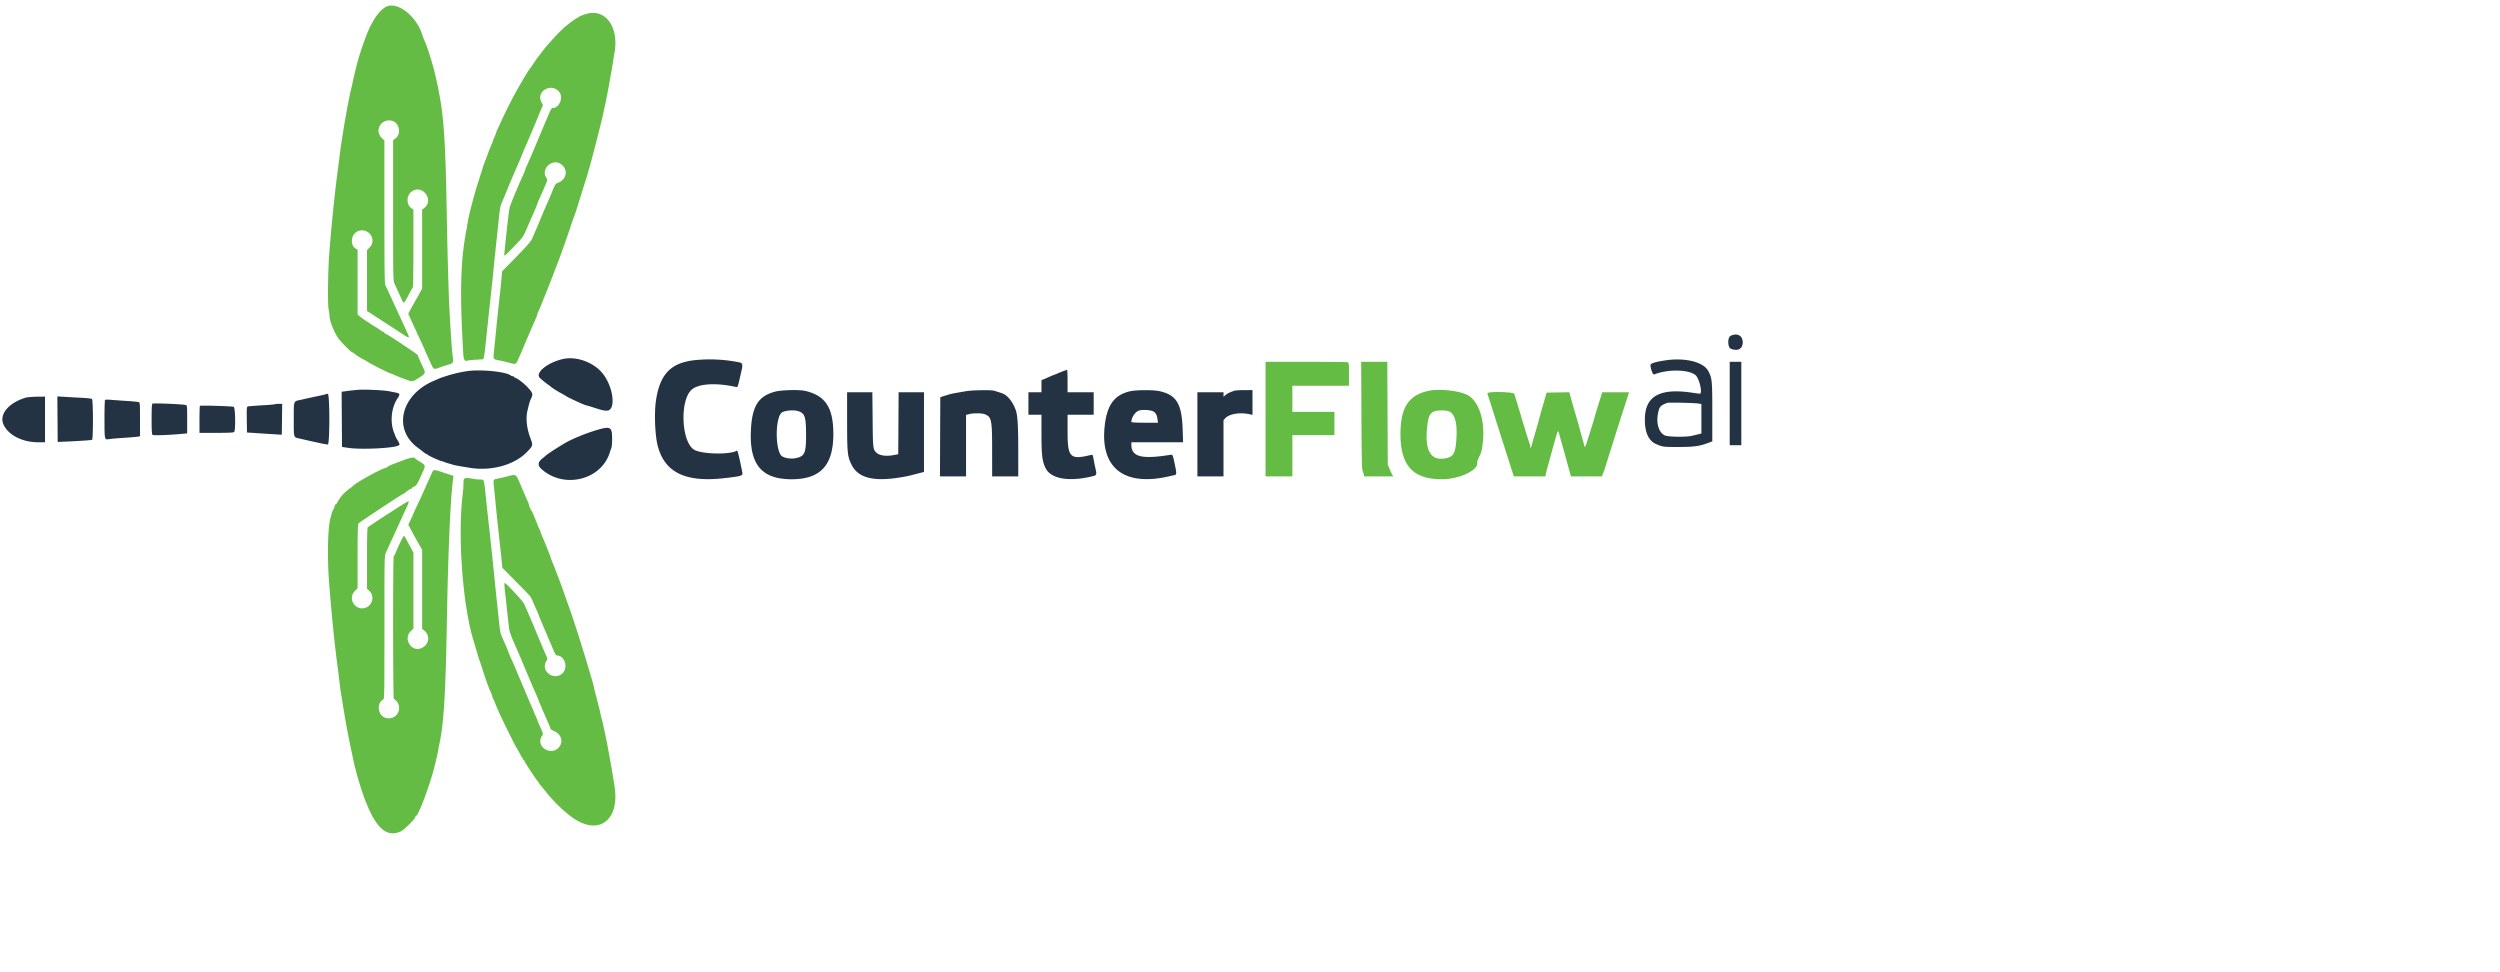 <svg viewBox="0 0 144 56" xmlns="http://www.w3.org/2000/svg" xml:space="preserve" xmlns:vectornator="http://vectornator.io" clip-rule="evenodd" stroke-linecap="round" stroke-linejoin="round"><g vectornator:layerName="Untitled" fill-rule="evenodd"><path d="M22.193.414c-.41.25-.819.882-1.146 1.773a17.908 17.908 0 00-.493 1.526l-.116.48c-.047.195-.092.39-.133.585-.029.138-.067.307-.084.376-.103.4-.336 1.648-.46 2.465a30.59 30.59 0 00-.191 1.295c-.088.704-.13 1.032-.184 1.44-.025.196-.064.52-.086.721l-.082.752a99.023 99.023 0 00-.254 2.81c-.073.929-.096 2.89-.037 3.174.028.138.05.298.05.355-.009.267.24.915.494 1.295.15.222.755.836.825.836.02 0 .07.032.115.073.09.08.51.344.55.344.013 0 .12.063.237.14.193.128 1.237.654 1.297.654.013 0 .113.04.222.088.23.101.264.115.66.262.38.142.377.143.746-.089.353-.222.39-.282.302-.48l-.21-.463a2.827 2.827 0 01-.15-.368c0-.04-1.62-1.123-1.813-1.211-.06-.027-.11-.064-.11-.082 0-.018-.037-.044-.083-.059a.397.397 0 01-.136-.078 1.984 1.984 0 00-.26-.174 4.06 4.06 0 01-.25-.154 8.765 8.765 0 00-.315-.207 3.757 3.757 0 01-.386-.279l-.115-.105v-3.73l-.103-.055c-.315-.168-.294-.755.034-.958.605-.372 1.252.398.753.897l-.14.141v3.513l.197.123c.11.068.218.14.243.16.024.021.09.062.144.092.054.029.12.069.143.089.024.02.157.108.295.195.138.087.5.322.804.522.695.457.673.46.423-.086-.237-.52-.476-1.038-.716-1.556a61.898 61.898 0 00-.472-1.02c-.05-.102-.06-.752-.06-4.232v-4.11L22 7.959c-.453-.427-.072-1.126.55-1.01.46.087.597.789.202 1.047l-.109.071v4.048c0 3.894.004 4.054.08 4.224l.235.512c.085.183.182.397.215.475.078.18.104.154.37-.35a5.05 5.05 0 01.234-.416c.02-.022.036-1.041.036-2.265v-2.226l-.106-.07c-.32-.208-.31-.74.018-.973.602-.429 1.296.494.715.952l-.126.099v4.552l-.119.215c-.065.118-.16.286-.209.372-.138.242-.23.409-.356.64l-.115.213.195.435.361.785c.24.507.41.882.41.902 0 .015.21.473.407.893.088.185.14.198.398.098.155-.058.311-.11.47-.157.368-.107.373-.114.318-.526-.046-.344-.1-1.117-.175-2.458-.06-1.085-.12-3.2-.166-5.765-.068-3.868-.164-5.46-.41-6.746l-.087-.46a20.81 20.81 0 00-.252-1.106c-.202-.735-.385-1.288-.544-1.65a3.103 3.103 0 01-.104-.272c-.343-1.141-1.5-2.02-2.143-1.628m11.604.381c-.228.063-.5.179-.5.213 0 .018-.024.032-.05.032-.043 0-.31.188-.619.435-.324.26-1.053 1.04-1.39 1.486-.09.12-.18.238-.273.355-.019.023-.135.192-.258.376a5.52 5.52 0 01-.25.355c-.023.02-.354.57-.59.982-.326.57-.703 1.31-1 1.963a31.34 31.34 0 01-.212.457.968.968 0 00-.08.201c0 .02-.047.14-.104.265a1.42 1.42 0 00-.105.281.16.16 0 01-.036.093c-.02.022-.115.256-.21.52-.097.264-.193.518-.214.564-.02.046-.069.187-.107.313-.038.127-.124.4-.19.606-.188.585-.196.611-.268.877l-.103.376c-.14.511-.249.966-.293 1.233a21.87 21.87 0 01-.087.501c-.334 1.763-.38 3.594-.174 7.097.02.344.08.446.23.398.051-.016.28-.041.51-.055l.414-.026.034-.125c.02-.069.054-.313.078-.543.114-1.099.14-1.338.25-2.36l.17-1.566.101-1.003c.034-.345.082-.805.105-1.024.042-.387.082-.762.161-1.524.05-.474.085-.688.132-.794.021-.046.16-.375.307-.73a57.5 57.5 0 01.73-1.717c.046-.105.125-.293.173-.418.048-.124.115-.287.148-.362.056-.126.09-.202.244-.564l.184-.428c.07-.16.214-.508.322-.772.107-.265.221-.534.252-.598.05-.104.048-.133-.024-.25-.396-.65.614-1.213 1.036-.577.21.316-.042.881-.393.881-.057 0-.106.056-.159.178-.278.642-.55 1.286-.82 1.932a43.772 43.772 0 01-.535 1.242c-.048.11-.088.21-.088.224 0 .024-.046.134-.209.497-.205.457-.4.92-.585 1.385a.924.924 0 01-.057.154c-.065.149-.128.648-.34 2.732-.025.238-.044.251.551-.363.506-.522.532-.557.71-.971.247-.583.242-.573.34-.786.176-.395.25-.567.28-.668.017-.057.074-.198.126-.313.113-.25.224-.5.331-.752.153-.366.15-.348.064-.491-.3-.493.326-1.088.826-.784.46.282.38.904-.144 1.095-.14.051-.154.071-.329.493-.1.245-.204.489-.31.731-.052.115-.12.27-.15.345l-.118.271-.15.366c-.135.33-.198.477-.45 1.044-.057.13-.332.443-.897 1.02l-.815.833-.026.316c-.032.369-.07.727-.237 2.259-.02.195-.068.656-.103 1.024l-.1 1.023c-.045.45-.053.435.28.499.154.03.383.082.51.117.48.131.468.134.6-.163.155-.347.205-.462.34-.787.062-.15.146-.347.186-.439.041-.092.126-.29.19-.439.062-.149.147-.346.188-.438.183-.41.208-.476.208-.53a.17.17 0 01.036-.099c.02-.022.124-.265.233-.54.11-.277.222-.558.251-.627.064-.148.202-.503.433-1.107l.28-.731c.132-.339.502-1.39.713-2.026a9.4 9.4 0 01.185-.522c.022-.046.106-.3.188-.564.154-.502.31-1.004.47-1.504a10.383 10.383 0 00.175-.595l.08-.282c.142-.5.655-2.509.716-2.8l.126-.584c.108-.5.18-.875.268-1.378.038-.219.086-.482.106-.585.02-.104.058-.338.085-.522.025-.18.054-.357.086-.535.285-1.48-.484-2.583-1.59-2.279M72.895 24.14v3.3h1.546v-2.381h2.423v-1.337h-2.423v-1.504H77.7v-.663c0-.653 0-.664-.094-.69-.052-.013-1.132-.024-2.402-.025h-2.308v3.3m5.522-.22c.01 2.255.027 3.109.063 3.185.027.058.06.156.073.22l.025.115h1.68l-.062-.094a2.823 2.823 0 01-.162-.345l-.1-.25-.012-2.956-.013-2.956h-1.505l.013 3.081m3.856-1.406c-1.146.255-1.61.975-1.607 2.49.003 1.818.72 2.6 2.38 2.6 1.02 0 2.137-.531 2.04-.97-.008-.03.031-.149.085-.262.15-.31.161-.348.211-.674.198-1.311-.142-2.525-.818-2.922-.454-.266-1.654-.403-2.29-.262m3.404.14c0 .034.017.105.038.157.022.053.127.378.234.723.154.495.532 1.682.897 2.82l.19.595.157.49h1.816l.022-.114c.012-.064.041-.181.064-.261.022-.08.08-.288.126-.46.124-.457.25-.913.378-1.368.123-.444.152-.48.205-.258.025.102.085.326.135.498.2.697.234.82.328 1.177.046.176.114.425.152.553l.067.234h1.781l.085-.22a5.26 5.26 0 00.128-.365c.08-.274.678-2.165 1.131-3.572l.19-.595.027-.094h-1.546l-.09.303c-.05.166-.126.406-.166.533-.05.16-.099.32-.145.48-.07.252-.146.502-.225.752l-.214.68c-.143.457-.156.472-.21.253-.039-.152-.08-.303-.124-.453-.046-.16-.089-.32-.13-.48-.04-.154-.082-.307-.128-.46a64.775 64.775 0 01-.393-1.369l-.067-.241-.653.012-.653.011-.14.48c-.15.517-.222.773-.344 1.233-.053.195-.109.39-.166.584-.058.192-.113.385-.166.578-.082.303-.127.39-.127.246a.602.602 0 00-.039-.185c-.046-.112-.219-.671-.565-1.83-.239-.798-.284-.943-.319-1.033-.046-.12-1.54-.152-1.54-.033m-2.209 1.043c.355.148.496.767.403 1.775-.059.653-.176.837-.584.92-.877.18-1.236-.425-1.083-1.82.065-.592.143-.762.401-.876.168-.074.686-.074.863 0m-60.096 2.759c-.137.05-.306.114-.375.142-.07.028-.182.071-.25.096-.28.103-.44.178-.44.207 0 .017-.057.043-.128.059-.268.059-1.698.855-1.835 1.02a3.248 3.248 0 01-.239.184c-.279.203-.51.465-.675.767-.074.133-.167.299-.208.367-.076.127-.09.169-.19.543-.162.599-.192 2.303-.07 3.843.154 1.932.315 3.493.502 4.888.022.16.06.47.084.689.024.218.062.5.083.627.022.126.06.361.085.522l.105.647.084.502c.136.733.282 1.464.44 2.193.026.137.075.35.107.47l.123.46a20.47 20.47 0 00.445 1.389l.08.187c.59 1.485 1.201 1.988 1.98 1.63.187-.085.815-.698.815-.795 0-.034.015-.062.034-.062.16 0 .857-1.863 1.133-3.029l.086-.355c.02-.08.057-.259.081-.397s.062-.335.085-.438c.238-1.08.35-2.88.418-6.788.076-4.237.204-7.233.362-8.443l.022-.17-.526-.174c-.653-.215-.616-.217-.734.046l-.222.49-.375.836c-.035.08-.16.35-.277.596-.075.154-.146.31-.213.47 0 .01-.057.136-.126.282l-.127.264.142.27c.164.314.336.624.514.93l.14.242v4.558l.101.08c.351.275.322.76-.06.991-.605.37-1.2-.488-.669-.965l.127-.114v-4.378l-.167-.308c-.087-.16-.173-.322-.258-.485-.05-.097-.105-.177-.122-.177-.032 0-.296.535-.465.94-.033.086-.074.17-.123.248-.05.058-.045 8.21.006 8.21.022 0 .08.043.128.095a.596.596 0 01-.658.97c-.398-.158-.46-.827-.098-1.02.086-.047.086-.054.086-4.177 0-3.979.003-4.136.08-4.29.044-.09.112-.237.152-.329.04-.092.143-.317.228-.5.15-.327.3-.654.448-.983l.22-.48c.34-.73.335-.71.146-.624-.117.053-2.11 1.344-2.224 1.44-.04.034-.052.446-.052 1.797v1.754l.127.114c.297.266.216.774-.15.948-.607.288-1.142-.476-.667-.95l.147-.147v-1.834c0-1.404.012-1.85.052-1.9.05-.064 2.351-1.584 2.58-1.704a.642.642 0 00.125-.08c.046-.056.291-.213.332-.213.024 0 .044-.017.044-.037 0-.02.058-.06.13-.09.128-.053.207-.19.518-.897.14-.32.135-.333-.246-.564-.13-.078-.235-.157-.235-.175 0-.06-.268-.025-.523.07m5.85.982c-.178.046-.355.088-.533.125-.298.06-.286.034-.238.505l.102 1.02c.033.345.08.806.104 1.024.024.218.062.566.083.773l.084.773c.024.218.06.543.076.721l.032.325.604.612c1.135 1.152 1.02 1.015 1.18 1.391.034.08.111.255.171.388.06.132.11.25.11.26 0 .023.182.46.651 1.555l.117.272.15.355c.06.136.12.22.162.22.444 0 .662.688.323 1.02-.477.468-1.285-.118-.94-.683.067-.112.076-.16.042-.23-.082-.18-.16-.363-.237-.546l-.247-.585c-.05-.118-.099-.236-.147-.355l-.15-.366-.252-.584a16.07 16.07 0 00-.14-.324l-.15-.334c-.068-.155-1.034-1.19-1.11-1.19-.033 0-.024.152.05.803l.08.731.087.804c.026.242.074.498.106.57.025.05.044.104.058.158 0 .014.04.114.09.223l.141.323.145.335c.117.263.175.401.46 1.086.04.1.114.275.292.69l.188.438.142.323c.048.11.088.21.088.222 0 .013.047.127.104.252.058.126.105.237.105.247 0 .01.05.127.11.26.06.132.132.297.161.367l.142.323c.048.11.088.217.088.24 0 .024.102.088.227.144.37.163.51.557.305.863-.417.624-1.423.06-1.033-.58.093-.15.11-.078-.162-.687a1.743 1.743 0 01-.089-.222c0-.014-.047-.127-.104-.253a2.676 2.676 0 01-.105-.246c0-.01-.049-.127-.109-.26s-.132-.298-.16-.367l-.608-1.44a66.14 66.14 0 00-.31-.732l-.16-.355c-.05-.11-.095-.22-.136-.334a4.125 4.125 0 00-.135-.334c-.09-.2-.178-.403-.263-.606-.044-.107-.07-.274-.126-.794l-.085-.793c-.064-.592-.126-1.184-.184-1.776a216.467 216.467 0 00-.357-3.352c-.058-.523-.113-1.047-.165-1.57-.052-.518-.1-.696-.172-.65-.026.014-.25-.007-.499-.048-.554-.093-.583-.08-.583.276 0 .133-.017.38-.038.548-.308 2.432-.01 6.48.624 8.514.018.057.074.245.124.418.147.504.175.594.254.814.04.115.112.331.157.48.085.275.276.83.34.982.02.046.074.173.123.282.048.11.087.222.087.253 0 .03.016.072.035.094.038.058.068.12.09.186.15.398.338.811.762 1.67.255.517.475.95.488.961.027.023.204.341.274.49.024.053.057.095.075.095.017 0 .03.03.03.063 0 .034.017.062.038.062.02 0 .046.036.057.08.02.078.671 1.063.771 1.166.03.03.054.068.054.084a.63.63 0 00.115.155c.063.07.18.21.26.313.46.594 1.125 1.233 1.645 1.58 1.493.998 2.665.031 2.327-1.919-.03-.18-.06-.36-.088-.54a19.57 19.57 0 00-.082-.5c-.02-.104-.055-.3-.08-.44a44.738 44.738 0 00-.295-1.545 8.64 8.64 0 01-.084-.376 4.893 4.893 0 00-.084-.355 5.355 5.355 0 01-.085-.355 13.88 13.88 0 00-.113-.48c-.033-.125-.065-.25-.096-.376a9.648 9.648 0 00-.082-.314 6.559 6.559 0 01-.087-.355 7.35 7.35 0 00-.127-.48l-.173-.585a38.46 38.46 0 00-.322-1.065 66.007 66.007 0 00-.81-2.49 33.1 33.1 0 01-.215-.6 26.15 26.15 0 00-.355-.983 40.642 40.642 0 01-.167-.438c-.06-.162-.123-.322-.19-.48a5 5 0 01-.124-.335 5.35 5.35 0 00-.124-.334 9.3 9.3 0 01-.124-.314 9.608 9.608 0 00-.268-.636 1.13 1.13 0 01-.089-.253.165.165 0 00-.035-.094.858.858 0 01-.09-.186 24.373 24.373 0 00-.318-.783c-.04-.098-.093-.178-.115-.178-.022 0-.028-.012-.013-.027.015-.015.006-.053-.02-.085a.274.274 0 01-.053-.129.958.958 0 00-.077-.229 14.334 14.334 0 01-.13-.292l-.282-.658c-.283-.664-.244-.639-.767-.502" fill="#64bc44"/><path d="M99.685 19.344c-.189.091-.178.674.014.746.406.155.682.004.682-.373 0-.387-.316-.557-.696-.373M32.44 20.676c-.898.198-1.64.8-1.343 1.09.126.122.306.27.445.367.08.056.156.112.167.125.052.057.42.292.627.402.126.067.24.132.25.144.048.053 1.105.542 1.17.542.022 0 .177.044.344.098.582.188.658.207.844.211.564.012.397-1.396-.26-2.179-.516-.617-1.494-.965-2.244-.8m7.916.042c-1.627.084-2.324.719-2.57 2.336-.11.728-.06 2.019.1 2.631.398 1.524 1.595 2.11 3.806 1.86 1.03-.116 1.103-.138 1.066-.329-.163-.84-.273-1.284-.312-1.26-.405.25-2.088.206-2.487-.066-.71-.483-.805-2.78-.142-3.424.377-.366 1.392-.438 2.552-.18.121.027.124.02.243-.507l.087-.376c.096-.4.077-.494-.108-.53a8.514 8.514 0 00-2.235-.155m55.494.05c-.588.097-.794.172-.784.283.026.256.145.546.215.518.8-.326 2.084-.288 2.413.072.205.224.377 1.038.22 1.036-.033 0-.247-.028-.477-.062-1.863-.27-2.695.213-2.693 1.563 0 .741.218 1.213.647 1.4.375.165.411.17 1.295.168.91-.001 1.21-.044 1.765-.255l.177-.068v-1.7c0-1.817-.013-1.944-.237-2.361-.283-.528-1.385-.785-2.54-.594m3.78 2.474v2.401h.668v-4.804h-.668v2.403m-38.39-1.864c-.102.04-.26.104-.349.143a1.53 1.53 0 01-.178.07c-.009 0-.096.036-.193.08-.118.053-.236.104-.355.154l-.177.075v.694h-.752v1.295h.752v1.096c0 1.205.04 1.561.223 1.953.29.623 1.263.819 2.596.523.39-.087.383-.073.272-.564-.033-.15-.063-.302-.09-.453-.047-.256-.053-.264-.157-.238-1.195.294-1.34.148-1.34-1.34v-.977h1.503v-1.295h-1.504v-.647c0-.357-.013-.646-.03-.644a2.243 2.243 0 00-.22.075m-34.4.01c-.36.057-.716.14-1.065.25a6.939 6.939 0 00-.48.162c-.046.022-.19.085-.32.14-1.896.818-2.36 2.794-.905 3.854.123.089.256.191.296.228.04.038.126.094.188.126a.96.96 0 01.135.08c.05.052.684.335.75.335a.33.33 0 01.118.037c.04.02.157.06.26.089.104.027.235.066.293.084.057.019.236.055.396.082l.52.086c1.243.213 2.58-.147 3.31-.892.376-.385.375-.381.202-.844-.198-.529-.26-1.098-.165-1.517.102-.45.14-.58.213-.727.124-.25.102-.33-.182-.637-.235-.256-.643-.565-.745-.565a.041.041 0 01-.04-.042c0-.023-.034-.042-.076-.042a.193.193 0 01-.115-.038c-.244-.231-1.84-.384-2.587-.248m-6.183 1.063c-.137.008-.415.037-.616.064l-.366.049.01 1.589.012 1.59.376.055c.691.103 2.453.028 2.83-.12.143-.057.142-.068-.01-.328a1.75 1.75 0 01-.126-.236.952.952 0 00-.056-.154c-.264-.617-.182-1.481.19-2.025.145-.21.133-.279-.057-.314a49.17 49.17 0 01-.432-.085c-.302-.061-1.312-.11-1.755-.085m24.008.102c-.999.258-1.36.843-1.418 2.29-.077 1.925.634 2.761 2.348 2.761 1.663 0 2.402-.802 2.402-2.606 0-1.525-.459-2.221-1.637-2.486-.329-.074-1.345-.05-1.695.041m10.977-.02c-.685.115-.862.149-.982.187l-.314.098-.188.059-.01 2.28-.01 2.282h1.504v-3.541l.185-.047c.258-.065.737-.058.907.013.38.158.41.316.41 2.123l.001 1.452h1.504v-1.515c-.003-1.432-.039-2.016-.146-2.307-.105-.29-.268-.562-.436-.728-.187-.186-.239-.21-.813-.385-.174-.052-1.244-.034-1.612.028m9.478-.002c-.939.205-1.37.797-1.498 2.055-.243 2.385 1.144 3.448 3.716 2.85.103-.024.241-.054.306-.067.131-.026.134-.094.022-.619-.125-.591-.116-.574-.283-.547-1.636.261-2.218.108-2.218-.582v-.145h2.978l-.025-.762c-.05-1.47-.366-1.98-1.362-2.188-.335-.07-1.307-.067-1.636.005m5.956-.021l-.225.088a1.07 1.07 0 00-.26.153l-.12.101v-.258H68.97v4.846h1.504v-3.238l.094-.104c.242-.268.88-.367 1.462-.227l.114.028v-1.43l-.49.003c-.27.001-.529.018-.575.038m-22.285 1.744c0 1.829.02 2.023.245 2.492.385.797 1.283 1.02 2.95.732.252-.044.4-.077.71-.16l.345-.088.178-.044v-4.592H51.76l-.01 1.786-.012 1.785-.327.058c-.385.067-.745.014-.912-.135-.215-.192-.22-.227-.236-1.917l-.015-1.577h-1.455v1.66m-29.997-1.558c-.012.012-.208.06-.437.108a44.15 44.15 0 00-1.036.227c-.43.093-.402.017-.402 1.13 0 1.088-.02 1.02.334 1.1l.418.095c.775.176 1.118.246 1.21.246.116 0 .116-2.892 0-2.915-.037-.007-.075-.002-.087.01m-17.31.208c-1.014.302-1.566.99-1.27 1.581.298.592 1.082.985 1.97.989l.407.001v-2.631l-.47.005c-.259.003-.545.028-.637.055m1.827 1.239l.01 1.312.252-.01c.854-.034 1.688-.088 1.728-.113.07-.043.066-2.296-.005-2.352-.03-.023-.288-.053-.575-.067a87.45 87.45 0 01-.97-.054l-.45-.028.01 1.312m2.737-1.109c-.018.018-.032.516-.032 1.106 0 1.194.002 1.2.264 1.152.076-.015.42-.045.762-.067.343-.022.714-.052.823-.067l.198-.028v-.973c0-.906-.005-.975-.076-.998a7.533 7.533 0 00-.679-.064 71.76 71.76 0 01-.916-.066c-.172-.015-.327-.013-.344.005m91.773.208l.177.028v1.7l-.156.038-.387.093c-.334.08-1.353.068-1.553-.018-.337-.145-.51-.656-.412-1.219.076-.436.132-.504.545-.66.081-.03 1.553.001 1.786.038m-89.037.005c-.04.016-.053.234-.053.89 0 .644.014.88.053.911.05.042.915.013 1.67-.056l.324-.03v-.807c0-.804 0-.809-.094-.83-.212-.048-1.812-.113-1.9-.078m7.04.037c-.012.012-.349.04-.748.063-.4.023-.76.052-.8.064-.068.022-.073.086-.063.762l.011.738.857.056c.47.031.922.06 1.002.063l.146.007.012-.888.011-.888h-.203a.7.7 0 00-.225.023m-4.312.093c-.013.013-.024.368-.024.79v.765h.974c.701 0 .987-.014 1.023-.05.09-.09.07-1.4-.023-1.447-.08-.041-1.912-.096-1.95-.058m54.928.327c.14.092.198.203.23.445l.026.198h-.765c-.49 0-.766-.015-.766-.042 0-.278.247-.622.482-.67.24-.05.668-.013.793.07m-20.444-.019c.362.125.43.334.431 1.33.002 1.096-.072 1.264-.606 1.375-.25.052-.604.003-.773-.108-.39-.255-.42-2.122-.042-2.501.136-.136.711-.192.99-.096M34.59 24.709c-.668.179-1.539.523-2.026.801-.35.201-1.049.653-1.107.717a4.842 4.842 0 01-.219.183c-.275.22-.28.405-.023.631 1.277 1.12 3.385.612 3.895-.937.041-.127.092-.273.112-.326.02-.053.037-.289.037-.525 0-.618-.097-.697-.669-.544" fill="#233343"/><path d="M27.583 27.636c.04.01.106.01.146 0 .04-.011.008-.02-.073-.02-.08 0-.113.009-.073.02m-8.309 1.496c-.026.057-.03.093-.01.08.055-.033.13-.185.091-.185-.018 0-.054.048-.08.105" fill="#70ad5a"/></g></svg>